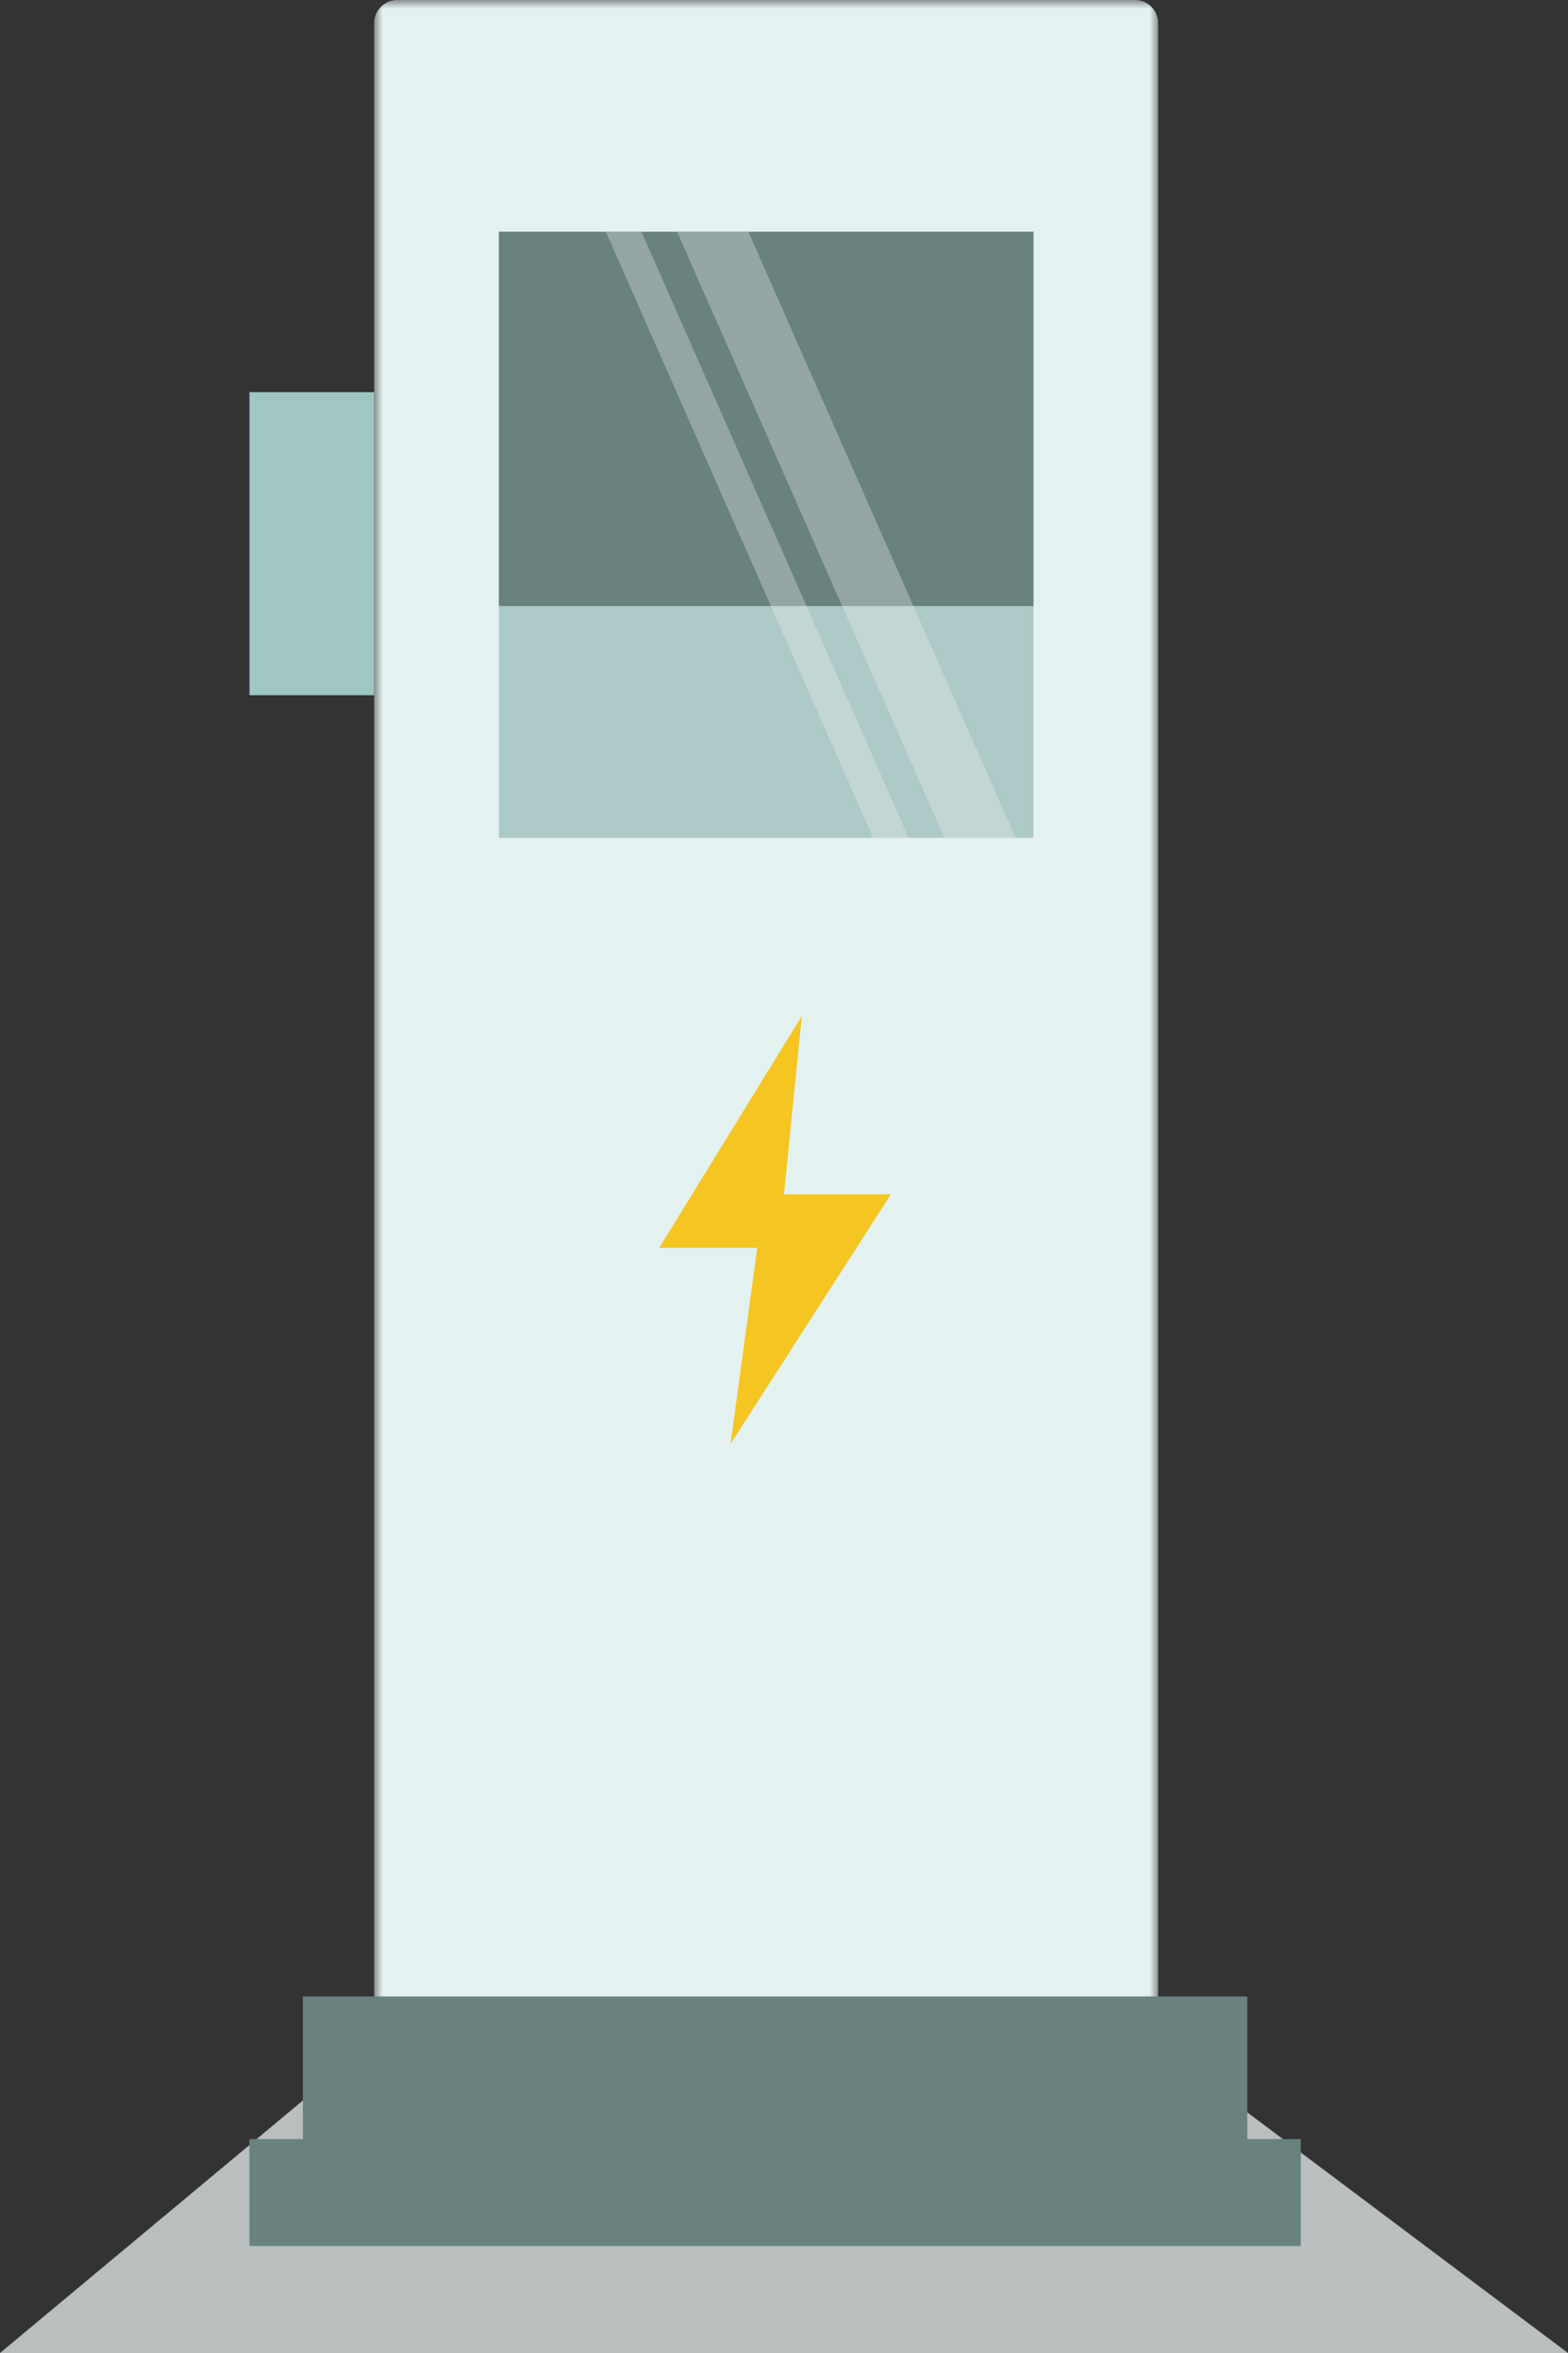 <?xml version="1.0" encoding="UTF-8"?>
<svg width="92px" height="138px" viewBox="0 0 92 138" version="1.1" xmlns="http://www.w3.org/2000/svg" xmlns:xlink="http://www.w3.org/1999/xlink">
    <rect x="0" y="0" width="92" height="138" fill="#333333" stroke="none"/>
    <title>直流桩</title>
    <defs>
        <polygon id="path-1" points="-7.10542736e-15 0 46 0 46 119.182 -7.10542736e-15 119.182"></polygon>
        <polygon id="path-3" points="0 138 92 138 92 0 0 0"></polygon>
    </defs>
    <g id="设备" stroke="none" stroke-width="1" fill="none" fill-rule="evenodd">
        <g id="设备-充电桩" transform="translate(-1514, -145)">
            <g id="直流桩" transform="translate(1514, 145)">
                <polygon id="Fill-1" fill="#B8BFBE" points="92 138 0 138 18.818 122.318 71.091 122.318"></polygon>
                <g id="编组" transform="translate(21.954, 0)">
                    <mask id="mask-2" fill="white">
                        <use xlink:href="#path-1"></use>
                    </mask>
                    <g id="Clip-4"></g>
                    <path d="M44.642,119.182 L1.359,119.182 C0.608,119.182 -7.10542736e-15,118.574 -7.10542736e-15,117.824 L-7.10542736e-15,1.358 C-7.10542736e-15,0.608 0.608,-0 1.359,-0 L44.642,-0 C45.392,-0 46,0.608 46,1.358 L46,117.824 C46,118.574 45.392,119.182 44.642,119.182" id="Fill-3" fill="#E3F2F1" mask="url(#mask-2)"></path>
                </g>
                <mask id="mask-4" fill="white">
                    <use xlink:href="#path-3"></use>
                </mask>
                <g id="Clip-6"></g>
                <polygon id="Fill-5" fill="#67827F" mask="url(#mask-4)" points="17.773 126.5 73.182 126.5 73.182 117.091 17.773 117.091"></polygon>
                <polygon id="Fill-7" fill="#67827F" mask="url(#mask-4)" points="14.636 131.727 76.318 131.727 76.318 125.454 14.636 125.454"></polygon>
                <polygon id="Fill-8" fill="#9EC6C2" mask="url(#mask-4)" points="14.637 40.773 21.955 40.773 21.955 23 14.637 23"></polygon>
                <polygon id="Fill-9" fill="#ABC9C6" mask="url(#mask-4)" points="29.272 49.136 60.636 49.136 60.636 13.591 29.272 13.591"></polygon>
                <polygon id="Fill-10" fill="#67827F" mask="url(#mask-4)" points="29.272 35.545 60.636 35.545 60.636 13.59 29.272 13.59"></polygon>
                <polygon id="Fill-11" fill="#F2F2F2" opacity="0.57" mask="url(#mask-4)" points="53.318 49.136 51.227 49.136 35.545 13.591 37.636 13.591"></polygon>
                <polygon id="Fill-12" fill="#F2F2F2" opacity="0.57" mask="url(#mask-4)" points="59.591 49.136 55.409 49.136 39.727 13.591 43.909 13.591"></polygon>
                <polygon id="Fill-13" fill="#F5C521" mask="url(#mask-4)" points="47.045 59.591 38.681 73.182 44.431 73.182 42.864 84.682 52.273 70.046 46.001 70.046"></polygon>
            </g>
        </g>
    </g>
</svg>